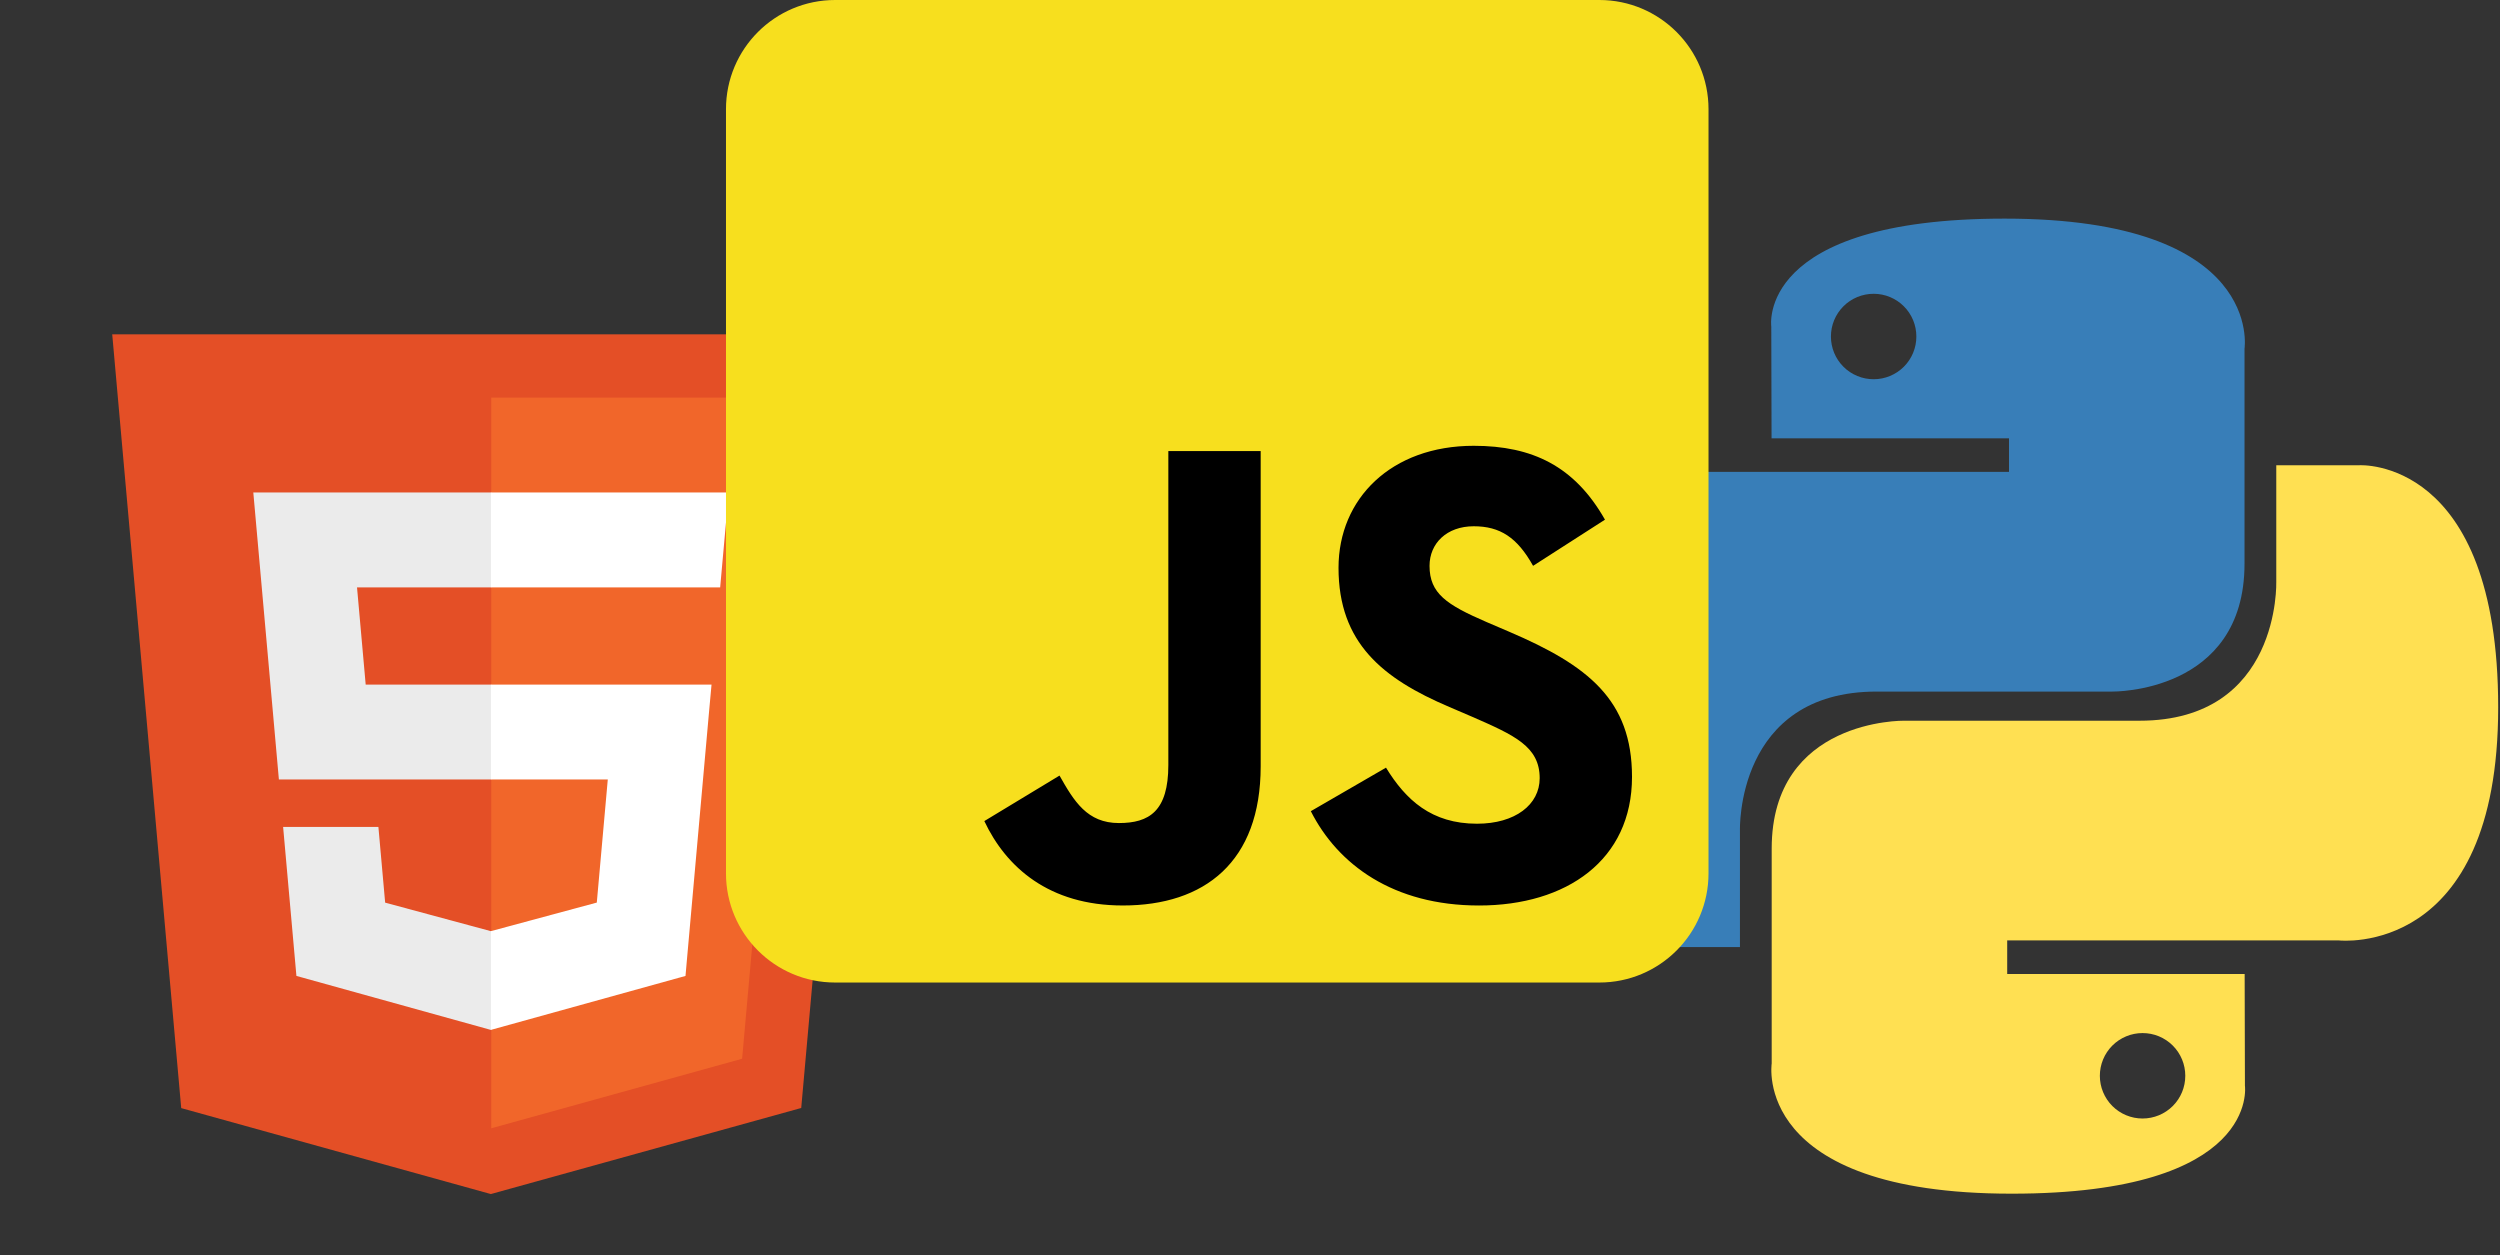 <svg width="458" height="230" viewBox="0 0 458 230" fill="none" xmlns="http://www.w3.org/2000/svg">
<rect x="0" y="0" width="458" height="230" fill="#333333" stroke="none"/>
<path d="M367.238 40.051C321.653 40.051 324.499 59.819 324.499 59.819L324.55 80.3H368.051V86.448H307.272C307.272 86.448 278.102 83.14 278.102 129.135C278.102 175.131 303.562 173.5 303.562 173.5H318.757V152.156C318.757 152.156 317.938 126.696 343.81 126.696H386.956C386.956 126.696 411.196 127.088 411.196 103.269V63.885C411.196 63.885 414.877 40.051 367.238 40.051ZM343.251 53.823C344.279 53.822 345.297 54.024 346.247 54.417C347.197 54.81 348.06 55.387 348.787 56.114C349.514 56.84 350.09 57.703 350.483 58.653C350.876 59.603 351.078 60.621 351.077 61.649C351.078 62.677 350.876 63.695 350.483 64.645C350.09 65.595 349.514 66.458 348.787 67.185C348.06 67.912 347.197 68.488 346.247 68.881C345.297 69.274 344.279 69.476 343.251 69.475C342.223 69.476 341.205 69.274 340.256 68.881C339.306 68.488 338.443 67.912 337.716 67.185C336.989 66.458 336.412 65.595 336.019 64.645C335.626 63.695 335.425 62.677 335.426 61.649C335.425 60.621 335.626 59.603 336.019 58.653C336.412 57.703 336.989 56.84 337.716 56.114C338.443 55.387 339.306 54.81 340.256 54.417C341.205 54.024 342.223 53.822 343.251 53.823Z" fill="url(#paint0_linear_4_27)"/>
<path d="M368.532 218.682C414.117 218.682 411.271 198.914 411.271 198.914L411.22 178.434H367.719V172.285H428.498C428.498 172.285 457.667 175.593 457.667 129.597C457.667 83.602 432.207 85.233 432.207 85.233H417.013V106.576C417.013 106.576 417.832 132.036 391.959 132.036H348.814C348.814 132.036 324.574 131.645 324.574 155.464V194.849C324.574 194.849 320.893 218.682 368.532 218.682H368.532ZM392.519 204.911C391.491 204.912 390.473 204.71 389.523 204.317C388.573 203.924 387.71 203.348 386.983 202.621C386.256 201.894 385.68 201.031 385.287 200.081C384.894 199.131 384.692 198.113 384.693 197.085C384.692 196.057 384.894 195.039 385.287 194.089C385.679 193.139 386.256 192.276 386.983 191.549C387.71 190.822 388.573 190.246 389.523 189.853C390.473 189.46 391.491 189.258 392.519 189.259C393.547 189.258 394.565 189.46 395.515 189.852C396.464 190.245 397.328 190.822 398.054 191.549C398.781 192.276 399.358 193.139 399.751 194.089C400.144 195.038 400.345 196.056 400.344 197.084C400.345 198.112 400.144 199.13 399.751 200.08C399.358 201.03 398.781 201.893 398.054 202.62C397.328 203.347 396.464 203.923 395.515 204.316C394.565 204.709 393.547 204.912 392.519 204.911Z" fill="url(#paint1_linear_4_27)"/>
<path d="M33.199 203.006L20.559 61.25H159.441L146.784 202.983L89.916 218.75L33.199 203.006Z" fill="#E44F26"/>
<path d="M90 206.701L135.956 193.961L146.767 72.843H90V206.701Z" fill="#F1662A"/>
<path d="M90 125.414H66.994L65.407 107.611H90V90.224H46.406L46.822 94.893L51.092 142.801H90V125.414ZM90 170.566L89.921 170.589L70.56 165.363L69.323 151.498H51.868L54.304 178.79L89.921 188.679L90 188.656V170.566Z" fill="#EBEBEB"/>
<path d="M89.938 125.414V142.801H111.347L109.333 165.352L89.938 170.583V188.673L125.584 178.79L125.842 175.854L129.926 130.083L130.354 125.414H89.938ZM89.938 90.224V107.611H131.934L132.283 103.708L133.076 94.893L133.493 90.224H89.938Z" fill="white"/>
<g clip-path="url(#clip0_4_27)">
<path d="M133 20C133 8.954 141.954 0 153 0H293C304.046 0 313 8.954 313 20V160C313 171.046 304.046 180 293 180H153C141.954 180 133 171.046 133 160V20Z" fill="#F7DF1E"/>
<path d="M180.329 150.421L194.103 142.085C196.761 146.796 199.178 150.783 204.977 150.783C210.535 150.783 214.04 148.609 214.04 140.152V82.638H230.955V140.391C230.955 157.911 220.685 165.885 205.702 165.885C192.17 165.885 184.315 158.877 180.328 150.42M240.143 148.608L253.916 140.634C257.542 146.555 262.254 150.905 270.59 150.905C277.6 150.905 282.069 147.4 282.069 142.567C282.069 136.768 277.477 134.713 269.744 131.331L265.517 129.517C253.312 124.323 245.217 117.798 245.217 104.024C245.217 91.337 254.883 81.67 269.987 81.67C280.741 81.67 288.474 85.416 294.031 95.203L280.86 103.662C277.96 98.466 274.82 96.412 269.986 96.412C265.032 96.412 261.891 99.554 261.891 103.662C261.891 108.736 265.032 110.791 272.281 113.933L276.51 115.745C290.889 121.908 298.984 128.19 298.984 142.326C298.984 157.551 287.022 165.888 270.952 165.888C255.245 165.888 245.096 158.396 240.142 148.609" fill="black"/>
</g>
<defs>
<linearGradient id="paint0_linear_4_27" x1="2003.72" y1="1646.74" x2="10902.4" y2="10456.7" gradientUnits="userSpaceOnUse">
<stop stop-color="#387EB8"/>
<stop offset="1" stop-color="#366994"/>
</linearGradient>
<linearGradient id="paint1_linear_4_27" x1="2871.59" y1="2831.63" x2="12427.8" y2="11865.4" gradientUnits="userSpaceOnUse">
<stop stop-color="#FFE052"/>
<stop offset="1" stop-color="#FFC331"/>
</linearGradient>
<clipPath id="clip0_4_27">
<rect width="180" height="180" fill="white" transform="translate(133)"/>
</clipPath>
</defs>
</svg>
